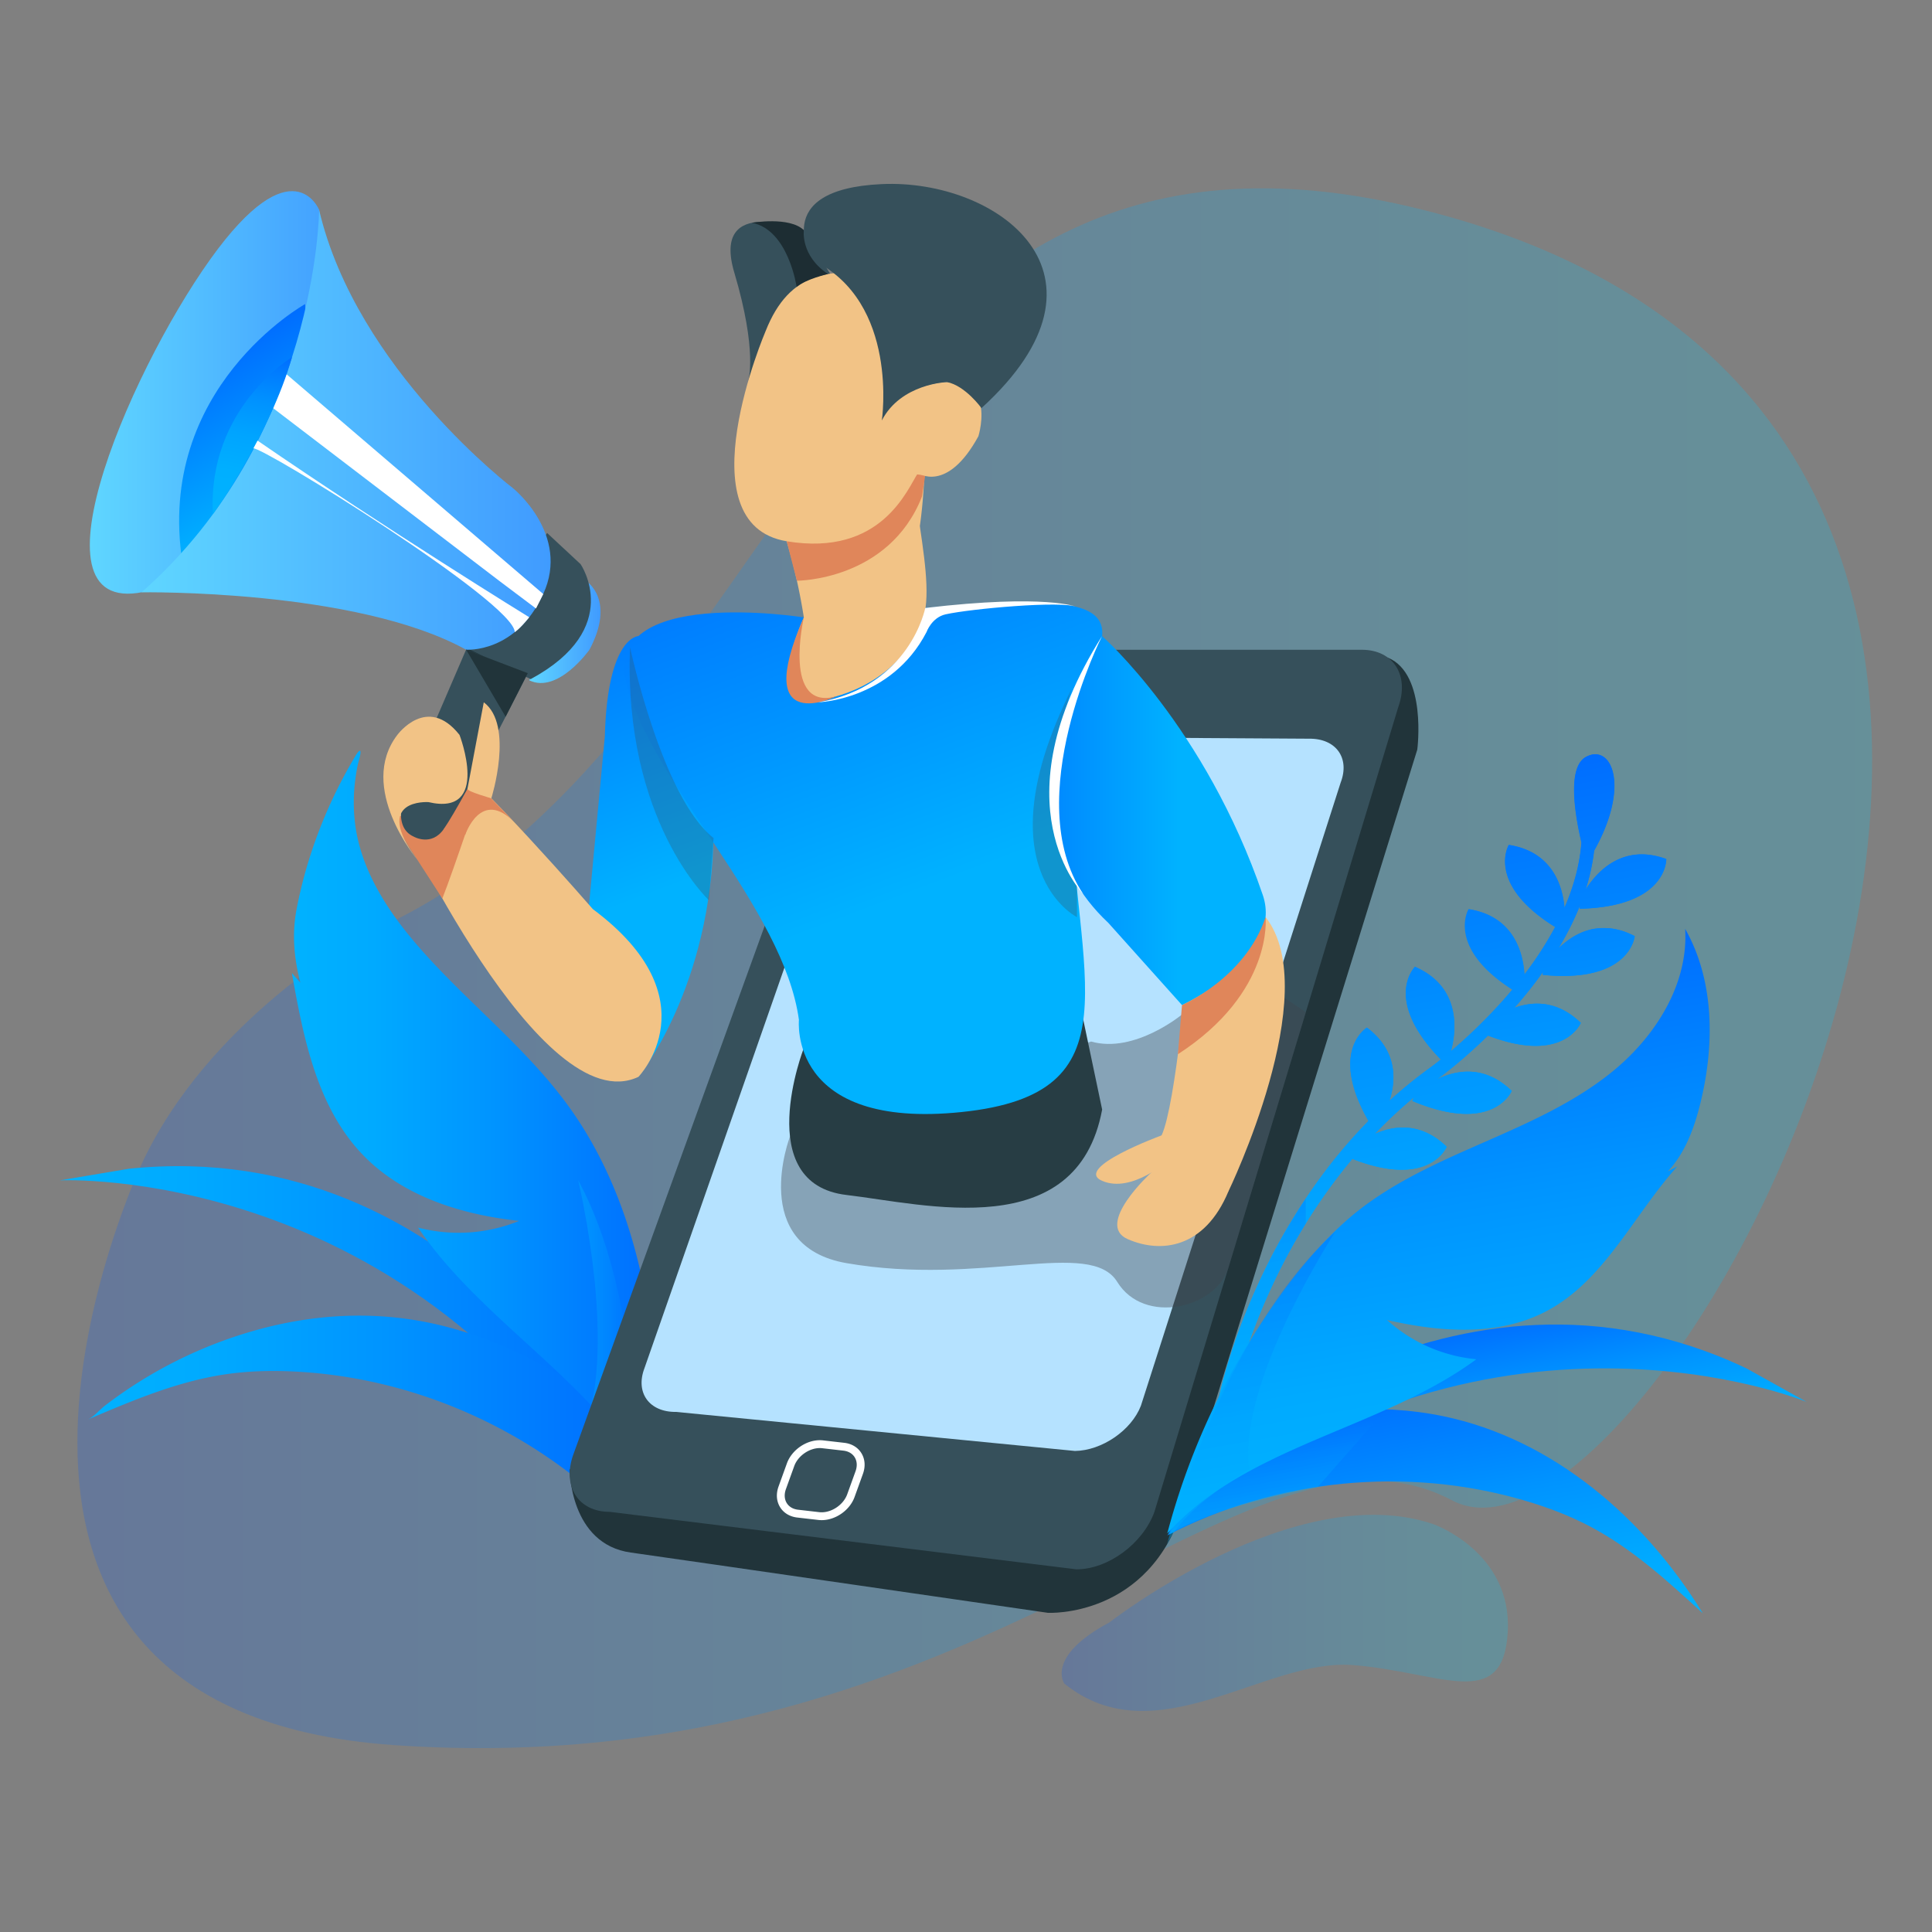 <svg id="Layer_1" data-name="Layer 1" xmlns="http://www.w3.org/2000/svg" xmlns:xlink="http://www.w3.org/1999/xlink" viewBox="0 0 2084 2084"><rect x="0" y="0" width="2084" height="2084" fill="#808080" stroke="none"/><defs><style>.cls-1{fill:url(#New_Gradient_Swatch_5);}.cls-2,.cls-3{opacity:0.2;}.cls-2{fill:url(#linear-gradient);}.cls-3{fill:url(#linear-gradient-2);}.cls-4{fill:url(#linear-gradient-3);}.cls-5{fill:url(#linear-gradient-4);}.cls-6{fill:url(#linear-gradient-5);}.cls-15,.cls-28,.cls-31,.cls-33,.cls-7{opacity:0.4;}.cls-7{fill:url(#linear-gradient-6);}.cls-8{fill:url(#New_Gradient_Swatch_6);}.cls-9{fill:#f2c386;}.cls-10{fill:#e0865a;}.cls-11{fill:#21343a;}.cls-12,.cls-18{fill:#36505b;}.cls-13{fill:#fff;}.cls-14{fill:#b5e2ff;}.cls-15{fill:#40444c;}.cls-16{fill:#273d44;}.cls-17{fill:url(#New_Gradient_Swatch_6-2);}.cls-18{opacity:0.3;}.cls-19{fill:#21363d;}.cls-20{fill:url(#New_Gradient_Swatch_7);}.cls-21{fill:url(#New_Gradient_Swatch_7-2);}.cls-22{fill:url(#New_Gradient_Swatch_8);}.cls-23{fill:url(#New_Gradient_Swatch_7-3);}.cls-24{fill:#1d2d33;}.cls-25{fill:url(#New_Gradient_Swatch_6-3);}.cls-26{fill:url(#linear-gradient-7);}.cls-27{clip-path:url(#clip-path);}.cls-28{fill:url(#New_Gradient_Swatch_5-4);}.cls-29{fill:url(#New_Gradient_Swatch_5-5);}.cls-30{fill:url(#New_Gradient_Swatch_5-6);}.cls-31{fill:url(#New_Gradient_Swatch_5-7);}.cls-32{fill:url(#New_Gradient_Swatch_5-8);}.cls-33{fill:url(#New_Gradient_Swatch_5-9);}</style><linearGradient id="New_Gradient_Swatch_5" x1="1599.29" y1="1464.41" x2="1491.63" y2="853.85" gradientUnits="userSpaceOnUse"><stop offset="0" stop-color="#00b2ff"/><stop offset="0.22" stop-color="#0af"/><stop offset="0.55" stop-color="#0094ff"/><stop offset="0.96" stop-color="#0071ff"/><stop offset="1" stop-color="#006dff"/></linearGradient><linearGradient id="linear-gradient" x1="83.49" y1="1044.4" x2="2019.42" y2="1044.4" gradientUnits="userSpaceOnUse"><stop offset="0" stop-color="#0059ff"/><stop offset="0.03" stop-color="#005dff"/><stop offset="0.35" stop-color="#008eff"/><stop offset="0.63" stop-color="#00b2ff"/><stop offset="0.85" stop-color="#00c8ff"/><stop offset="1" stop-color="#00d0ff"/></linearGradient><linearGradient id="linear-gradient-2" x1="1145.19" y1="1739.81" x2="1626.58" y2="1739.81" xlink:href="#linear-gradient"/><linearGradient id="linear-gradient-3" x1="64.58" y1="1448.75" x2="674.98" y2="1448.75" xlink:href="#New_Gradient_Swatch_5"/><linearGradient id="linear-gradient-4" x1="94.61" y1="1533.46" x2="679.14" y2="1533.46" xlink:href="#New_Gradient_Swatch_5"/><linearGradient id="linear-gradient-5" x1="314.86" y1="1215.22" x2="710.2" y2="1215.22" xlink:href="#New_Gradient_Swatch_5"/><linearGradient id="linear-gradient-6" x1="623.62" y1="1466.4" x2="685.93" y2="1466.4" xlink:href="#New_Gradient_Swatch_5"/><linearGradient id="New_Gradient_Swatch_6" x1="611.36" y1="623.88" x2="735.21" y2="952.54" gradientUnits="userSpaceOnUse"><stop offset="0" stop-color="#006dff"/><stop offset="1" stop-color="#00b2ff"/></linearGradient><linearGradient id="New_Gradient_Swatch_6-2" x1="851.2" y1="493.77" x2="1022.99" y2="949.69" xlink:href="#New_Gradient_Swatch_6"/><linearGradient id="New_Gradient_Swatch_7" x1="570.87" y1="681.83" x2="647.78" y2="681.83" gradientUnits="userSpaceOnUse"><stop offset="0" stop-color="#5fd6ff"/><stop offset="1" stop-color="#409bff"/></linearGradient><linearGradient id="New_Gradient_Swatch_7-2" x1="96.89" y1="423.3" x2="380.64" y2="423.3" xlink:href="#New_Gradient_Swatch_7"/><linearGradient id="New_Gradient_Swatch_8" x1="306.84" y1="543.48" x2="219.12" y2="391.54" gradientUnits="userSpaceOnUse"><stop offset="0" stop-color="#00b2ff"/><stop offset="1" stop-color="#006dff"/></linearGradient><linearGradient id="New_Gradient_Swatch_7-3" x1="152.7" y1="463.64" x2="593.97" y2="463.64" xlink:href="#New_Gradient_Swatch_7"/><linearGradient id="New_Gradient_Swatch_6-3" x1="1041.63" y1="885.14" x2="1271.22" y2="885.14" xlink:href="#New_Gradient_Swatch_6"/><linearGradient id="linear-gradient-7" x1="254.06" y1="558.85" x2="285.58" y2="380.07" gradientUnits="userSpaceOnUse"><stop offset="0.01" stop-color="#00b2ff"/><stop offset="0.27" stop-color="#00afff"/><stop offset="0.5" stop-color="#00a4ff"/><stop offset="0.71" stop-color="#0092ff"/><stop offset="0.92" stop-color="#0079ff"/><stop offset="1" stop-color="#006dff"/></linearGradient><clipPath id="clip-path"><path class="cls-1" d="M1631.32,1067.51q-5,5.92-9.78,11.34a571.83,571.83,0,0,1-56.37,55c4.94-18.15,13.17-68.47-38.85-91,0,0-35.37,35.06,27.87,100-6.4,5.14-10.23,7.93-10.35,8a512.17,512.17,0,0,0-45,36.49c7-21.74,9-53.79-24.34-78.89,0,0-41.51,25,1.69,100.68a565.36,565.36,0,0,0-46.74,54.26,648.11,648.11,0,0,0-70,116.81c-33.65,72-44.46,126.88-44.91,129.19l14.17,2.73c.11-.55,11-55.76,44-126.2,18.4-39.3,46.2-88.37,86.07-135.9,83.11,32.58,101.77-13,101.77-13-28.06-27.23-57.39-22.88-77.77-13.79a515.45,515.45,0,0,1,42.15-39.37l-1.44,3.7c87.7,36.74,107.16-10.85,107.16-10.85-29.32-28.45-60-22.42-80.47-12.53.74-.53,1.45-1.07,2.19-1.6,1.23-.9,24.07-17.52,52.73-45.54,81.69,31.33,100.11-13.67,100.11-13.67-25.35-24.6-51.74-23.42-71.63-16.25a471.59,471.59,0,0,0,30.77-38.64l-.23,3.09c94.62,9.37,99.25-41.82,99.25-41.82-1.08-.56-2.16-1.08-3.23-1.57l-1-.46c-.73-.33-1.47-.65-2.19-1l-1.16-.47c-.69-.28-1.37-.54-2-.79l-1.12-.41c-.74-.26-1.48-.5-2.21-.73l-.88-.29c-1-.31-2-.59-3-.85l-.55-.13q-1.23-.32-2.43-.57l-1-.2-1.94-.36-1.08-.17c-.63-.1-1.26-.18-1.88-.26l-1-.12-2.15-.18-.66,0c-.92-.06-1.84-.09-2.74-.11h-.73c-.67,0-1.33,0-2,0l-1,0-1.73.1-1,.08q-.87.07-1.74.18l-.86.11c-.74.1-1.49.21-2.22.33l-.31,0c-.83.15-1.66.32-2.48.5l-.72.17c-.58.13-1.15.27-1.72.42l-.85.24c-.53.14-1.06.3-1.58.46l-.82.25c-.56.18-1.12.37-1.67.57l-.64.22c-.77.28-1.53.57-2.27.88h0q-1.1.45-2.16.93l-.62.29-1.56.73-.67.34c-.51.26-1,.51-1.49.78l-.61.32c-.57.31-1.13.63-1.69.95l-.33.19c-.68.41-1.36.82-2,1.24l-.12.08c-.6.38-1.2.77-1.79,1.17l-.45.31c-.49.33-1,.66-1.44,1l-.48.34-1.42,1.06-.37.27c-1.21.93-2.37,1.86-3.49,2.82,0,0,0,0-.07.05l-1.55,1.35-.28.25c-.45.4-.89.81-1.32,1.21l-.27.25c-.47.43-.92.87-1.37,1.3l-.08.08a318.64,318.64,0,0,0,22.76-45.26l.12,2.59c95.06-2.3,93.38-53.68,93.38-53.68-47.26-17.23-75.1,14.13-87,33a219.45,219.45,0,0,0,9.16-41.92c39.56-70.44,18.59-116.2-8.85-101.16-20.37,11.16-11.72,62.62-4.7,92.5h-.1c-1.83,24.39-8.65,48-18.28,70.15-2-22.73-12.56-60.4-60.06-67.76,0,0-25,42,50,88.51a377.31,377.31,0,0,1-33.14,51.24c-1.38-22.32-10.83-62.79-60.26-70.45Z"/></clipPath><linearGradient id="New_Gradient_Swatch_5-4" x1="1376.63" y1="1550.66" x2="1325.03" y2="1258.02" xlink:href="#New_Gradient_Swatch_5"/><linearGradient id="New_Gradient_Swatch_5-5" x1="1609.69" y1="1590.1" x2="1581.55" y2="1430.53" xlink:href="#New_Gradient_Swatch_5"/><linearGradient id="New_Gradient_Swatch_5-6" x1="1563.59" y1="1787.51" x2="1511.51" y2="1492.18" xlink:href="#New_Gradient_Swatch_5"/><linearGradient id="New_Gradient_Swatch_5-7" x1="1387.49" y1="1631.58" x2="1371.54" y2="1541.09" xlink:href="#New_Gradient_Swatch_5"/><linearGradient id="New_Gradient_Swatch_5-8" x1="1591.24" y1="1595.61" x2="1496.55" y2="1058.55" xlink:href="#New_Gradient_Swatch_5"/><linearGradient id="New_Gradient_Swatch_5-9" x1="1375.78" y1="1645.24" x2="1323.56" y2="1349.1" xlink:href="#New_Gradient_Swatch_5"/></defs><path class="cls-2" d="M151.76,1257.75s-273.23,587.15,273.53,624.68c642.9,44.13,915.36-383.36,1141.08-264s912.36-1154.81-31.14-1392C882,62.24,860.27,813,390.17,1009.09,390.17,1009.09,224.41,1099.28,151.76,1257.75Z"/><path class="cls-3" d="M1196.79,1750s200.52-156.58,349.45-105.88c0,0,85.3,30,80.11,116.7s-72.56,42.42-167.36,35.23-212.7,99.3-310.92,20C1148.07,1816.05,1127.41,1787,1196.79,1750Z"/><path class="cls-4" d="M675,1570.41s-176.55-346.92-535.9-309.72l-74.5,12.52s382.92-18.68,608.13,366.4Z"/><path class="cls-5" d="M679.12,1647.58l0,.18c-91.8-98.79-222.59-160.34-357.23-168.1-26.28-1.51-52.73-1.06-78.77,2.78-51.71,7.63-100.45,28.33-148.53,48.85,6.41-2.74,13.09-10.82,18.7-15.13q9.94-7.64,20.27-14.73a480.93,480.93,0,0,1,135.14-64.49c69.51-20.63,141.25-24.2,211.8-6.07q4.8,1.25,9.57,2.59c60.39,17.09,116.5,47.56,166.76,85.16,2.38,1.78,4.8,3.63,6.35,6.17,1.81,2.94,2.25,6.5,2.65,9.93Q672.49,1591.15,679.12,1647.58Z"/><path class="cls-6" d="M314.86,1049.65a531.64,531.64,0,0,0,106,93.35c-4.31-2.88-10.07-4.53-14.74-6.84-5-2.49-9.94-5.12-14.78-7.9a217.47,217.47,0,0,1-27.68-18.72c-16.77-13.45-34.41-29.1-39.81-50.08-6.95-27-8.89-52.78-3.92-78.85a497.73,497.73,0,0,1,22.83-80.86q5-13.37,10.73-26.43a511.16,511.16,0,0,1,23.7-47.27q3.27-5.76,6.68-11.42c1.23-2,5.43-8.31,4.95-2.28-.37,4.49-2.27,9.26-3.14,13.7q-1.37,6.88-2.29,13.86a187.43,187.43,0,0,0,.16,52.52c7.23,47.91,34.82,90.39,66.48,127.07,52.4,60.7,117.64,110.15,164.38,175.32,43.16,60.16,68.78,131.62,82.12,204.46s14.84,147.33,13.11,221.36c-51.9-121.35-184.6-187.26-258.69-296.47a173.21,173.21,0,0,0,109.1-7.24c-62.07-6.57-125.69-26.4-168.88-71.45C341.92,1194.12,327.31,1119.69,314.86,1049.65Z"/><path class="cls-7" d="M623.62,1273s46.42,192.76,1.91,278.07c0,0,55.29,66.5,57.53,108.68C683.06,1659.77,705.72,1425,623.62,1273Z"/><path class="cls-8" d="M688.68,686.13s-33.45,0-36.28,108.58l-19.86,211.36s117.91,7.09,56.14,155.49c0,0,79.33-97,81-263.23L788,760.2Z"/><path class="cls-9" d="M639.45,980.61S512.68,834.72,475.86,812.06l-47.79,63.08s155.24,336.32,260.61,286.42C688.68,1161.56,769.7,1077.67,639.45,980.61Z"/><path class="cls-10" d="M518.73,849.72s-28.43,85.95-41.59,119.46l-36.92-57.13S419.68,878.93,432,880c0,0,30.29,36.94,46-12.43,0,0,30.1-4.34,26.27-31.84Z"/><path class="cls-11" d="M614.5,1585.26s0,80.32,66,89.45c43,6,449.82,65,449.82,65s109.78,6,146.37-115.38c48.6-161.16,252.1-815.74,252.1-815.74s10.71-81.32-31.41-99.06Z"/><path class="cls-12" d="M1245.25,1630.8c-12.39,34.25-50,62-84.11,62l-503.44-62c-34.06,0-51.62-27.76-39.22-62L910.2,762.89c12.39-34.25,50-62,84.11-62H1469c34.06,0,51.62,27.76,39.22,62Z"/><path class="cls-13" d="M886.34,1639.74a32.44,32.44,0,0,1-3.57-.2l-22.83-2.62c-8-.93-14.56-4.86-18.43-11.08-4-6.43-4.59-14.39-1.7-22.42l9-24.91c5.13-14.23,20.38-25,35.48-25a30.15,30.15,0,0,1,3.57.2l22.83,2.62c8,.92,14.57,4.85,18.43,11.07,4,6.43,4.59,14.39,1.7,22.42l-9,24.92C916.7,1629,901.44,1639.74,886.34,1639.74ZM884.28,1562c-11.52,0-23.61,8.51-27.53,19.36l-9,24.92c-2,5.54-1.67,10.9.93,15.09,2.47,4,6.8,6.51,12.2,7.13l22.84,2.63a24.57,24.57,0,0,0,2.6.14c11.52,0,23.62-8.5,27.53-19.36l9-24.92c2-5.54,1.67-10.9-.93-15.09-2.47-4-6.8-6.51-12.2-7.13l-22.83-2.62A22.45,22.45,0,0,0,884.28,1562Z"/><path class="cls-14" d="M1230.66,1516.35c-10.22,26.54-42.07,48.37-71.13,48.76L729.33,1523c-29.05.38-44.32-20.82-34.1-47.37L935.9,786.94c10.22-26.54,42.07,7.79,71.13,7.4l405,2.47c29.06-.39,44.32,20.82,34.1,47.37Z"/><path class="cls-15" d="M852.12,1226s-45.54,118.08,61.07,136.53c145,25.1,262.88-26.94,291.93,20.2s106.67,28.46,120-15.43l83.42-275.37-22.94-15.58-109.75,17.33s-51.74,43.27-98.87,29.8Z"/><path class="cls-16" d="M867.08,1130.47S810,1276.92,913.19,1289c84.54,9.88,248.52,53.31,275.67-92.15l-25.32-120.52Z"/><path class="cls-17" d="M867.08,666S647.68,631,676,738.68s169.32,241,185.79,361.43c0,0-12.2,119,175.88,99.38,189.78-19.76,122.3-143.92,116.1-346.73,0,0-1.89-78.2,28.32-144.29s-39-64.17-193.71-51.92Z"/><path class="cls-9" d="M867.08,666S815.21,779.32,890,753.82c0,0,71.81-10,102.71-77.36,11.3-24.66,6.41-61.86-.46-108.71Z"/><path class="cls-9" d="M848.58,583.85A629,629,0,0,1,867.08,666s66.32,1.26,106.14-39.66C998,600.85,998,481.87,998,481.87Z"/><path class="cls-10" d="M848.58,583.85l11,42.57s99.21.16,135-90.91L998,512.84s-58.15-8.31-72.64-2.64S848.58,583.85,848.58,583.85Z"/><path class="cls-12" d="M867.08,248.24s-100.27-39.21-75,45.81,15.1,116.5,15.1,116.5,60.11-137.84,106-85.67Z"/><path class="cls-9" d="M825.91,357s-89.44,208.29,22.67,226.85c102.64,17,130.31-56.65,141.64-73.65,0,0,31.16,22.67,65.16-39.66,0,0,25.49-81.51-65.16-52.09,0,0,48.16-98.06-17-115C897,283.52,851.41,292.67,825.91,357Z"/><path class="cls-12" d="M1021.43,412.11s-49.71,1.73-70.21,41.41c0,0,19.06-127.58-74.31-172.79,0,0-49.67-76.48,74.31-82.15s266,97.25,107.46,241.64C1058.68,440.22,1041.31,416,1021.43,412.11Z"/><path class="cls-18" d="M679.62,698.21s34.57,162.36,90.08,205.73L764.65,971S672.36,885.14,679.62,698.21Z"/><path class="cls-19" d="M599.47,586.33s30.62,81.12-69.69,127.54c-87.23,40.37,5.51,2.68,5.51,2.68l-32.52-15.79,90-120.71Z"/><path class="cls-20" d="M632.45,626.92s32.09,19.82,3.4,73.9c0,0-34,48.07-65,33Z"/><path class="cls-21" d="M344.28,226.47s-28.54-71.25-117.6,53.43S18.87,681.72,167.31,635.18c0,0-28.14-9.62,53.28,0s123.69,0,123.69,0l36.36-23.76Z"/><path class="cls-22" d="M329.13,328s-161.82,90.12-132.3,279C196.83,607,338.87,483.1,329.13,328Z"/><path class="cls-12" d="M590.17,574.93l36.11,33.62s47.54,69.26-53.85,124l-68.1-33.06Z"/><path class="cls-23" d="M553.24,526.5s-168.54-127.85-209-300c0,0-1.59,245.21-191.58,412.43,0,0,231.34-3.72,350.07,61.86,0,0,53.51,4.35,83.2-60S553.24,526.5,553.24,526.5Z"/><path class="cls-13" d="M273,483.58c9.17-2.63,282,166.27,282.25,198.25,0,0,4.66-2.47,15.64-16,0,0-152.74-94-293.62-190.91Z"/><path class="cls-12" d="M502.77,700.76,438.25,850.55s-17.4,40.6,8,51.89c0,0,19.17,11.1,32.51-8.28,23.18-33.65,90.51-168,90.51-168Z"/><path class="cls-18" d="M1161.71,989.29s-103-51-6.17-245.43c0,0-39.38,125.77,6.17,153.35Z"/><path class="cls-10" d="M501.83,900.56s16.9-50.84,53.2-13.36l-36.3-37.48L478.8,894.16Z"/><path class="cls-9" d="M1365.21,989.29c63.7,81.32-40.12,295.77-40.12,295.77l-83.34-20.2L1253,1224.7c15.43-33.43,28.52-188.6,28.52-188.6Z"/><path class="cls-9" d="M1241.75,1264.86s-61.25,56-25.33,71.75,83,10.07,108.67-51.55v-63.29Z"/><path class="cls-9" d="M1253,1224.7s-96.17,35.25-64.12,49.07,71.08-22.14,76.25-24.54,49.6-64.79,48.71-69.5l-.9-4.71Z"/><path class="cls-9" d="M530,861.11s24.82-78.93-8.16-103.55c0,0-17,90.54-17.61,93.34S530,861.11,530,861.11Z"/><path class="cls-24" d="M859.3,309.51s-8.85-61.82-48.28-69.19c0,0,40.47-7.09,56.06,7.92,0,0-3.87,27.47,26.06,47.33C893.14,295.57,868.84,301.13,859.3,309.51Z"/><path class="cls-25" d="M1188.76,686.13s-123.6,187.48,6.71,309.29l79.52,88.74s110.44-50.62,87.14-118.74C1300,783.7,1188.76,686.13,1188.76,686.13Z"/><path class="cls-10" d="M1365.14,989.29s9,80.86-94.56,147.88l4.41-53S1343.3,1054.93,1365.14,989.29Z"/><path class="cls-13" d="M308.88,403.51l-14.31,36.71L539,626.92l39.18,29.46L586,640.77Z"/><path class="cls-26" d="M315,385.27s-91.74,55-85.29,169.29C229.75,554.56,290.81,469.91,315,385.27Z"/><path class="cls-9" d="M428.6,792.73s32.18-44.14,67.08,0c0,0,34.11,88.27-33.54,72.48,0,0-61.48-4.1-12.22,61.85C449.92,927.06,385,849.72,428.6,792.73Z"/><path class="cls-10" d="M867.08,666S843.47,767.86,902.62,751C902.62,751,809.44,796.6,867.08,666Z"/><path class="cls-13" d="M1188.76,686.13s-88.88,175-20.53,278C1168.23,964.11,1074,868.26,1188.76,686.13Z"/><path class="cls-13" d="M882.71,757.56s78.51-2.24,116.7-75.73c0,0,5.51-15.82,20.68-19.18,27-6,125.19-14.95,141.62-7.92,0,0-32.72-14.34-163.67,1.06C998,655.79,982,740.14,882.71,757.56Z"/><polygon class="cls-11" points="502.77 700.76 569.31 726.13 545.4 773.11 502.77 700.76"/><path class="cls-1" d="M1797.24,926.67c-47.26-17.23-75.1,14.13-87,33a219.45,219.45,0,0,0,9.16-41.92c39.56-70.44,18.59-116.2-8.85-101.16-20.37,11.16-11.72,62.62-4.7,92.5h-.1c-1.83,24.39-8.65,48-18.28,70.15-2-22.73-12.56-60.4-60.06-67.76,0,0-25,42,50,88.51a377.31,377.31,0,0,1-33.14,51.24c-1.38-22.32-10.83-62.79-60.26-70.45,0,0-24.32,41,47.24,86.75q-5,5.92-9.78,11.34a571.83,571.83,0,0,1-56.37,55c4.94-18.15,13.17-68.47-38.85-91,0,0-35.37,35.06,27.87,100-6.4,5.14-10.23,7.93-10.35,8a512.17,512.17,0,0,0-45,36.49c7-21.74,9-53.79-24.34-78.89,0,0-41.51,25,1.69,100.68a565.36,565.36,0,0,0-46.74,54.26,648.11,648.11,0,0,0-70,116.81c-33.65,72-44.46,126.88-44.91,129.19l14.17,2.73c.11-.55,11-55.76,44-126.2,18.4-39.3,46.2-88.37,86.07-135.9,83.11,32.58,101.77-13,101.77-13-28.06-27.23-57.39-22.88-77.77-13.79a515.45,515.45,0,0,1,42.15-39.37l-1.44,3.7c87.7,36.74,107.16-10.85,107.16-10.85-29.32-28.45-60-22.42-80.47-12.53.74-.53,1.45-1.07,2.19-1.6,1.23-.9,24.07-17.52,52.73-45.54,81.69,31.33,100.11-13.67,100.11-13.67-25.35-24.6-51.74-23.42-71.63-16.25a471.59,471.59,0,0,0,30.77-38.64l-.23,3.09c94.62,9.37,99.25-41.82,99.25-41.82-1.08-.56-2.16-1.08-3.23-1.57l-1-.46c-.73-.33-1.47-.65-2.19-1l-1.16-.47c-.69-.28-1.37-.54-2-.79l-1.12-.41c-.74-.26-1.48-.5-2.21-.73l-.88-.29c-1-.31-2-.59-3-.85l-.55-.13q-1.23-.32-2.43-.57l-1-.2-1.94-.36-1.08-.17c-.63-.1-1.26-.18-1.88-.26l-1-.12-2.15-.18-.66,0c-.92-.06-1.84-.09-2.74-.11h-.73c-.67,0-1.33,0-2,0l-1,0-1.73.1-1,.08q-.87.07-1.74.18l-.86.11c-.74.1-1.49.21-2.22.33l-.31,0c-.83.15-1.66.32-2.48.5l-.72.17c-.58.13-1.15.27-1.72.42l-.85.24c-.53.14-1.06.3-1.58.46l-.82.25c-.56.18-1.12.37-1.67.57l-.64.22c-.77.28-1.53.57-2.27.88h0q-1.1.45-2.16.93l-.62.29-1.56.73-.67.34c-.51.26-1,.51-1.49.78l-.61.32c-.57.31-1.13.63-1.69.95l-.33.19c-.68.41-1.36.82-2,1.24l-.12.08c-.6.38-1.2.77-1.79,1.17l-.45.31c-.49.33-1,.66-1.44,1l-.48.34-1.42,1.06-.37.27c-1.21.93-2.37,1.86-3.49,2.82,0,0,0,0-.07.05l-1.55,1.35-.28.25c-.45.4-.89.81-1.32,1.21l-.27.25c-.47.43-.92.87-1.37,1.3l-.08.08a318.64,318.64,0,0,0,22.76-45.26l.12,2.59C1798.92,978.05,1797.24,926.67,1797.24,926.67Z"/><path class="cls-1" d="M1631.32,1067.51q-5,5.92-9.78,11.34a571.83,571.83,0,0,1-56.37,55c4.94-18.15,13.17-68.47-38.85-91,0,0-35.37,35.06,27.87,100-6.4,5.14-10.23,7.93-10.35,8a512.17,512.17,0,0,0-45,36.49c7-21.74,9-53.79-24.34-78.89,0,0-41.51,25,1.69,100.68a565.36,565.36,0,0,0-46.74,54.26,648.11,648.11,0,0,0-70,116.81c-33.65,72-44.46,126.88-44.91,129.19l14.17,2.73c.11-.55,11-55.76,44-126.2,18.4-39.3,46.2-88.37,86.07-135.9,83.11,32.58,101.77-13,101.77-13-28.06-27.23-57.39-22.88-77.77-13.79a515.45,515.45,0,0,1,42.15-39.37l-1.44,3.7c87.7,36.74,107.16-10.85,107.16-10.85-29.32-28.45-60-22.42-80.47-12.53.74-.53,1.45-1.07,2.19-1.6,1.23-.9,24.07-17.52,52.73-45.54,81.69,31.33,100.11-13.67,100.11-13.67-25.35-24.6-51.74-23.42-71.63-16.25a471.59,471.59,0,0,0,30.77-38.64l-.23,3.09c94.62,9.37,99.25-41.82,99.25-41.82-1.08-.56-2.16-1.08-3.23-1.57l-1-.46c-.73-.33-1.47-.65-2.19-1l-1.16-.47c-.69-.28-1.37-.54-2-.79l-1.12-.41c-.74-.26-1.48-.5-2.21-.73l-.88-.29c-1-.31-2-.59-3-.85l-.55-.13q-1.23-.32-2.43-.57l-1-.2-1.94-.36-1.08-.17c-.63-.1-1.26-.18-1.88-.26l-1-.12-2.15-.18-.66,0c-.92-.06-1.84-.09-2.74-.11h-.73c-.67,0-1.33,0-2,0l-1,0-1.73.1-1,.08q-.87.07-1.74.18l-.86.11c-.74.1-1.49.21-2.22.33l-.31,0c-.83.15-1.66.32-2.48.5l-.72.17c-.58.13-1.15.27-1.72.42l-.85.24c-.53.14-1.06.3-1.58.46l-.82.25c-.56.18-1.12.37-1.67.57l-.64.22c-.77.28-1.53.57-2.27.88h0q-1.1.45-2.16.93l-.62.29-1.56.73-.67.34c-.51.26-1,.51-1.49.78l-.61.32c-.57.31-1.13.63-1.69.95l-.33.19c-.68.41-1.36.82-2,1.24l-.12.08c-.6.38-1.2.77-1.79,1.17l-.45.31c-.49.33-1,.66-1.44,1l-.48.34-1.42,1.06-.37.27c-1.21.93-2.37,1.86-3.49,2.82,0,0,0,0-.07.05l-1.55,1.35-.28.25c-.45.4-.89.81-1.32,1.21l-.27.25c-.47.43-.92.87-1.37,1.3l-.08.08a318.64,318.64,0,0,0,22.76-45.26l.12,2.59c95.06-2.3,93.38-53.68,93.38-53.68-47.26-17.23-75.1,14.13-87,33a219.45,219.45,0,0,0,9.16-41.92c39.56-70.44,18.59-116.2-8.85-101.16-20.37,11.16-11.72,62.62-4.7,92.5h-.1c-1.83,24.39-8.65,48-18.28,70.15-2-22.73-12.56-60.4-60.06-67.76,0,0-25,42,50,88.51a377.31,377.31,0,0,1-33.14,51.24c-1.38-22.32-10.83-62.79-60.26-70.45Z"/><g class="cls-27"><path class="cls-28" d="M1408.51,1243.3v118.8l-113.83,203s-26.81-108.69-9.63-115.54Z"/></g><path class="cls-29" d="M1288.19,1586.34s276.57-262.24,595.93-110.16l64.64,36s-347.18-142.71-681.16,138.79Z"/><path class="cls-30" d="M1259,1656.3l0,0c117.28-61.21,258.44-75,385.36-37.76,24.65,7.24,48.82,16.34,71.51,28.38,45.1,23.94,83.27,58.82,120.91,93.32-62.87-102.7-161.78-188-279.66-212.54-36.21-7.56-73.45-9.28-110.31-6.8-37.13,2.49-73.9,9.15-109.94,18.31q-6.75,1.71-13.48,3.55c-3,.81-7.73,1.11-9.81,3.43-2.86,3.17-4.54,9.12-6.44,13l-6.51,13.12-26,52.51-7.8,15.75-3.91,7.88C1262.12,1650,1260.46,1655.45,1259,1656.3Z"/><path class="cls-31" d="M1496.06,1519.13l-74.57,84.64s-107.67,19.83-158.52,49.77l34-95.76Z"/><path class="cls-32" d="M1809.25,1258.2a596.83,596.83,0,0,1-127.86,50.44c41.51-5.94,86.14-13.39,115.71-43.12,20.21-20.31,30.45-48.43,37.24-76.27,15.22-62.39,15.07-131.47-16.61-187.33,3.74,60.67-33.14,117.85-80.67,155.74s-105.12,60.41-160.6,85.24c-44.35,19.84-88.76,42-125.25,74.64s-66.28,72.27-92.85,113.06a769.73,769.73,0,0,0-99.29,223.58c86.09-95.33,230-111.92,333.49-188a166.79,166.79,0,0,1-96.45-42.36c57.14,13.16,120,17.9,171.85-9.43C1730.59,1381.42,1762,1310.87,1809.25,1258.2Z"/><path class="cls-33" d="M1440.46,1328.49s-106,162.64-92.88,255.93c0,0-72.8,43.24-88.69,81.43C1258.89,1665.85,1314.91,1441.84,1440.46,1328.49Z"/></svg>